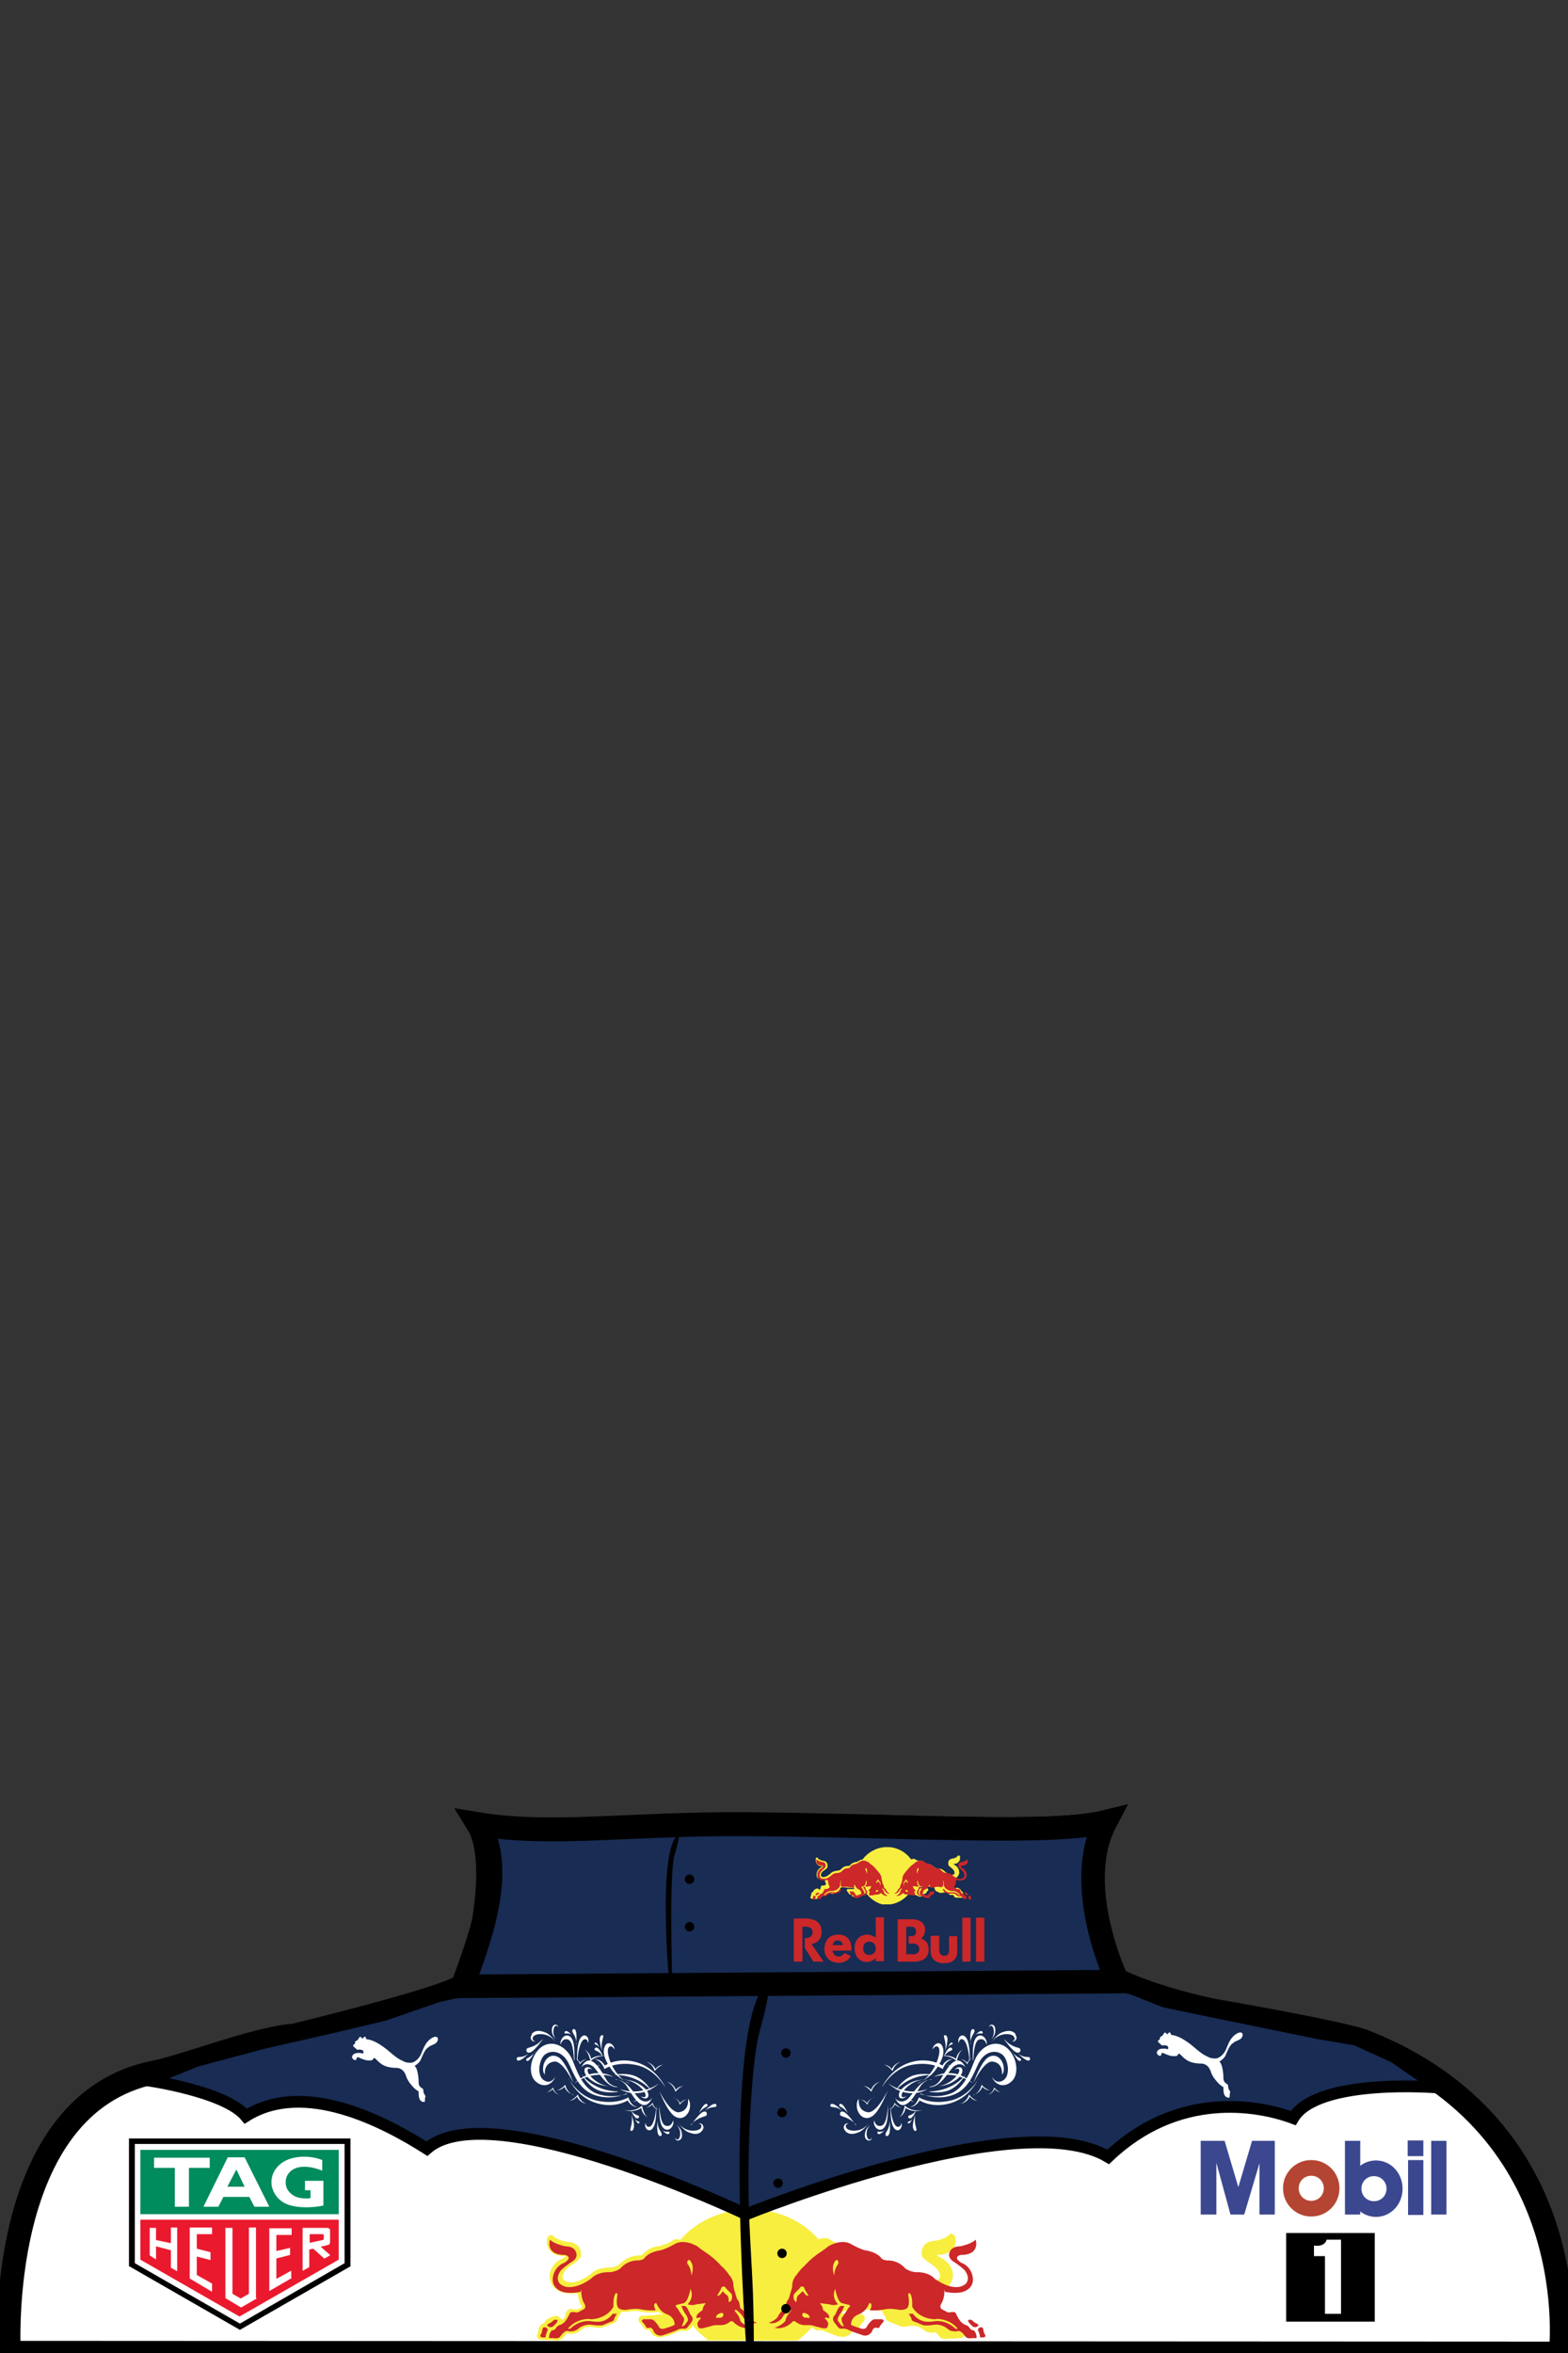<?xml version="1.0" encoding="UTF-8"?>
<svg id="_x32_6" xmlns="http://www.w3.org/2000/svg" version="1.1" viewBox="0 0 400 600">
  <rect x="0" y="0" width="400" height="600" fill="#333333" stroke="none"/>
  <!-- Generator: Adobe Illustrator 29.4.0, SVG Export Plug-In . SVG Version: 2.1.0 Build 152)  -->
  <defs>
    <style>
      .st0 {
        stroke-miterlimit: 10;
        stroke-width: 3px;
      }

      .st0, .st1 {
        fill: #182c54;
      }

      .st0, .st1, .st2 {
        stroke: #000;
      }

      .st3 {
        fill: #f8ee3f;
      }

      .st4, .st5, .st2 {
        fill: #fff;
      }

      .st1, .st2 {
        stroke-width: 6px;
      }

      .st5, .st6, .st7, .st8, .st9, .st10 {
        fill-rule: evenodd;
      }

      .st6 {
        fill: #3b4890;
      }

      .st8 {
        fill: #eb192e;
      }

      .st11 {
        fill: #cc2729;
      }

      .st9 {
        fill: #008c5c;
      }

      .st10 {
        fill: #b44533;
      }
    </style>
  </defs>
  <g id="Layer_1">
    <g id="suit2">
      <path id="Shirt" class="st2" d="M281.2,502.8c5.6,3.7,17.7,7.7,28.6,9.9,0,0,30.8,5.3,37.9,7.7,57.4,22.3,50.4,79.7,50.4,79.7l-395.8-.2s-3.8-63.4,37.2-71.5c7.7-1.5,25.9-8.7,35.6-9.4,0,0,37.4-9,42.8-12.6.9,5.7,11.3-29.5,4-41.3,19,3.1,38.2-.2,68.9,0,42.8.4,77.3,2.9,91.1-.5-8.6,16.4-.8,38.2-.8,38.2Z"/>
      <path class="st3" d="M216.7,570.8c-.1,0-.2-.1-.3-.1h.3ZM215.5,570.5c-.1,0-.3,0-.4,0h.4ZM242.6,588.8h0s0,0,0,0ZM180.9,596.9c-1.5-1.1-3-2.4-4.2-3.9l-.4.5c-.7,1-1.7.9-2.2.8h-.1c-.2,0-.4,0-1.1.3h-.1c-.7.4-2.2.9-3.2,1.2h-.4c-1.1.5-1.8,0-2.3-.2h-.1c-.5-.4-.8-.9-1-1.3,0,0,0-.1,0-.2-.1,0-.2,0-.3,0-.9,0-1.2-.3-1.4-.7h0c-.1-.3-.6-.9-.8-1-.2-.2-.4-.6-.4-.8,0-.8.4-1,.9-1.1h1c0,0,.9-.1.9-.1.3,0,.9,0,1.1,0l.7-.2c.4,0,.9,0,1.5,0-.3-.2-.6-.4-.9-.7-.3,0-.6.1-.6.1-.8.2-3.7,0-4.7-.3-.5-.1-1.9,0-2.7.2h-.4c-.4.1-.9,0-1.3,0,0,.5-.3.9-.6,1.2-.1.2-.3.5-.3.6-.1.8-1.1,1.2-2.1,1.5-.4.1-.7.3-1,.4-1.1.6-2.2.4-3.1.2h-.4c-.7-.2-1.9,0-2.8.8-1.4,1.2-2.8.9-3.4.8-.2.1-.6.5-.9.9-.5.8-1.5,1.1-2.3.9h0c-.3,0-.8-.2-1.2-.1h-1c0,.1,0,0,0,0-.7,0-1.4,0-1.9-.3-.3-.2-.7-.7-.2-1.6.1-.2.2-.4.2-.6,0-.8.5-1.4.9-1.6.4-.2.7-.4.8-.6.1-.3.3-.5.7-.7.4-.2.9-.5,1.3-.6.4-.1,1-.3,1.3,0,.3.3,1.1.8,1.1.8.7-.5.6-1,1-1.9.4-1.1,1.5-.8,2.2-.7h0s.4,0,.4,0c0,0,.1,0,.1,0h.2c0,0,1.1-.6,1.1-.6,0,0,0,0,0,0,0,0,0-.2-.2-.4-.5-.7-.8-2-.9-3.1-.2,0-.3,0-.5,0-2.7.2-4.3-.4-5.2-1.2h0c-.5-.4-.9-.9-1.1-1.5-.2-.5-.4-1-.4-1.5,0-2.2,1.5-3.9,3.1-4.6.7-.3,1-.6,1.1-.7,0,0-.1,0-.2,0-2.2,0-3.3-.7-3.9-1.4-.5-.6-.8-1.3-.8-2.2s0-.8.2-1.2c.6-.9,1.2-.6,1.6-.2.2.3,1.8,1.2,3.7,1.4,1.4.1,2.2.7,2.6,1.2.5.6.6,1.2.6,1.8s0,.4,0,.6c-.2.7-1.1,1.4-2.4,2.3l-.7.5c-1,.8-1.6,1.7-1.6,2.4s0,.4.1.5c0,0,0,.1.1.2.5.7,1.8,1.1,3.7.5.9-.3,2.6-1.2,3.6-2.1,1.2-1.1,2.9-1.3,4.4-1.4,1.4,0,2.2-.4,2.8-1,1.8-1.7,3.4-2,5-2.1.6,0,.6,0,.7-.2.9-1,1.8-1.5,2.6-1.8.6-.2,1.2-.3,1.6-.4h.6c0-.1.1-.2.1-.2.9-.2,1.6-.4,3.3-1.5h0s0,0,0,0h0s0,0,0,0h0s0,0,0,0h0s0,0,0,0h0s0,0,0,0h0s0,0,0,0h0s0,0,0,0h0s0,0,0,0h0s0,0,0,0h0s0,0,0,0h0s0,0,0,0h0s0,0,0,0h0s0,0,0,0h0s0,0,0,0h0s0,0,0,0h0s0,0,0,0h0s0,0,0,0h0s0,0,0,0h0s0,0,0,0h0s0,0,0,0h0s0,0,0,0h0s0,0,0,0h0s0,0,0,0h0s0,0,0,0h0s0,0,0,0h0s0,0,0,0h0s0,0,0,0h0s0,0,0,0h0s0,0,0,0h0s0,0,0,0h0c0,0,.1,0,.2,0h0s0,0,0,0h0s0,0,0,0h0s0,0,0,0h0s0,0,0,0h0s0,0,0,0h0s0,0,0,0h0s0,0,0,0h0s0,0,0,0h0s0,0,0,0h0s0,0,0,0c.1,0,.2,0,.3,0h0s0,0,0,0c.1,0,.2,0,.3,0h0s0,0,0,0c.2,0,.4.1.6.2h0s0,0,0,0c3.8-4.5,9.9-7.5,16.7-7.8h0c.3,0,.7,0,1,0,.2,0,.4,0,.7,0,.1,0,.2,0,.3,0h0c.1,0,.2,0,.3,0,6.6.3,12.5,3.2,16.3,7.6.5-.2,1.1-.3,1.7-.3h0s0,0,0,0h0s0,0,0,0h0s0,0,0,0h0s0,0,0,0h0s0,0,0,0h0s0,0,0,0h0s0,0,0,0h0s0,0,0,0h0s0,0,0,0h0s0,0,0,0h0s0,0,0,0h0c.1,0,.3,0,.4,0h0s0,0,0,0h0s0,0,0,0h0s0,0,0,0h0s0,0,0,0h0s0,0,0,0h0s0,0,0,0h0s0,0,0,0h0s0,0,0,0h0s0,0,0,0h0s0,0,0,0h0c.1,0,.2,0,.3.1h0s0,0,0,0h0s0,0,0,0h0s0,0,0,0h0s0,0,0,0h0s0,0,0,0c1.2.7,1.9,1,2.5,1.3.3,0,.5.2.8.2h.1s.6.2.6.2c.3,0,.7.1,1,.2.9.3,2.1.8,3.2,2,0,0,.1.1.7.2,1.6.1,3.3.3,5,2.1.6.6,1.4.9,2.8,1,1.6.1,3.2.4,4.4,1.4,1,.9,2.7,1.8,3.6,2.1,1.9.6,3.2.2,3.7-.5.1-.1.2-.3.2-.5,0,0,0-.2,0-.3,0-.7-.6-1.6-1.6-2.4h-.1c0,0-.6-.5-.6-.5-1.3-.9-2.2-1.5-2.4-2.3,0-.2,0-.4,0-.6,0-.6.2-1.2.6-1.8.4-.5,1.2-1.1,2.6-1.2,1.9-.2,3.5-1.1,3.7-1.4.4-.5.9-.7,1.6.2.1.4.2.8.2,1.2,0,.8-.3,1.6-.8,2.2-.6.6-1.7,1.4-3.9,1.4s-.1,0-.2,0c.1.1.4.4,1.1.7,1.6.8,3.1,2.4,3.1,4.6,0,.5-.2,1.1-.4,1.5-.2.5-.5.9-.9,1.3,0,0-.1,0-.2.1-.9.7-2.4,1.3-4.9,1.2-.3,0-.5,0-.8,0,0,1.1-.4,2.4-.9,3.1-.1.2-.2.3-.2.4s0,0,0,0c0,0,1.1.6,1.1.6h.2c0,0,.1.1.1.1,0,0,.4,0,.4,0h0s0,0,0,0c.7,0,1.7-.3,2.2.7.1.3.2.5.3.8.1.5.3.8.7,1.1,0,0,.2-.2.5-.4.2-.2.4-.3.6-.5.3-.3.9-.1,1.3,0,.4.1,1,.5,1.3.6.4.2.6.4.7.7.1.3.4.5.8.6.4.2.9.8.9,1.6s0,.2,0,.3c0,0,0,.2.1.2.5.9.1,1.4-.2,1.6-.4.3-1.2.4-1.9.3v.2s-1-.1-1-.1c-.4,0-.9,0-1.2.1h0c-.7.1-1.7,0-2.2-.8,0,0,0,0,0,0-.3-.4-.7-.8-.9-.9-.3,0-.8.2-1.3.1-.5,0-1.1-.2-1.7-.7-.1,0-.2-.2-.3-.2-.9-.8-2.1-.9-2.8-.8h-.4c-.9.2-2.1.4-3.1-.2-.3-.1-.6-.3-1-.4-1-.4-2-.7-2.1-1.5,0-.1-.2-.4-.3-.6-.1-.2-.3-.4-.4-.6-.1-.2-.2-.4-.2-.6-.3,0-.6,0-1,0-.1,0-.2,0-.3,0h-.4c-.7-.2-2.2-.4-2.6-.2-.9.3-3.9.4-4.7.3,0,0-.3,0-.6-.1-.3.2-.6.5-.9.7.6,0,1.1,0,1.5,0l.7.2c.2,0,.8,0,1.1,0h.9c0,0,1,.1,1,.1.5,0,1,.3.9,1.1,0,.3-.2.6-.4.8-.1.1-.7.8-.8,1h0c-.2.4-.5.8-1.4.8-.1,0-.2,0-.3,0,0,0,0,.2,0,.2-.2.4-.5.9-1,1.2h-.1c-.4.4-1.2.8-2.3.5h-.4c-1-.4-2.4-.9-3.2-1.2h-.1c-.7-.4-.8-.4-1.1-.4h-.1c-.5,0-1.5.2-2.2-.8h0c-1.1,1.2-2.4,2.4-3.7,3.4h-28Z"/>
      <path class="st11" d="M148.3,583.8s-.2,1.9.7,3.5c0,0,.7.9,0,1.5l-1.5.8s-.2.1-.9,0c0,0-.9-.2-1.2.2,0,0-.3.7-.6,1.2,0,0-.7,1.4-1.8,1.8,0,0-.9.2-1.2.9,0,0-.3.5-.9.5,0,0-.4.1-.7,1,0,0-.2.5-.1,1,0,0,.7,0,1.2,0,0,0,1.2.3,1.7-.5,0,0,1-1.5,1.8-1.3,0,0,1.5.4,2.6-.5,0,0,1.5-1.4,3.5-1.1,0,0,2.3.4,3.1,0,0,0,1.5-.7,2-.8,0,0,.7-.2.7-.8,0,0,.4-.9.7-1.2h-1.1s-1,1.5-2.7,1.9c0,0-.9.3-2.8,0,0,0-2.7-.5-5.1,1.7,0,0-.3.4-.8.2,0,0,1.3-1.9,4.2-2.4,0,0,.9-.2,1.7,0,0,0,3.9,0,5.7-3.2,0,0-.2-2.8.7-3.5,0,0,.3,0,.3.5,0,0-.6,3,.5,3.5,0,0,.6.4,1.8.3,0,0,1.8-.4,3.3-.2,0,0,2.3.5,4.2.3,0,0-.5-.7-.4-1.5,0,0,.3-.6.6-.2,0,0,.7,2.1,2.8,2.8,0,0,1.8.6,1.8,2.6,0,0-.3.3-2.7,1,0,0-.9.2-1.2-.3,0,0-1.2-2.2-2.2-2.1h-1.9c0,.1-.7.3-.2.7,0,0,.7.8.9,1.2,0,0,0,.4.7.3,0,0,.9-.4,1.3,1,0,0,.4.7,1.2.9,0,0,.7.2,1.3-.1,0,0,3.1-1,3.7-1.4,0,0,.7-.3,1.2-.2,0,0,.9.2,1.3-.5l1-1.3s.2-.3.2-.7c0,0,0-.4-.3-.8,0,0-.4-.3-.4-.6l-.7-1.4s-.3-.4-.6-.5h-.9c0,0,.6,1.5,1.1,2.1,0,0,.6.8.6,1.4,0,0,0,.4-.2.5,0,0-.2.3-.3.4,0,0-.3.5-.5.6,0,0-.4.2-.5.2,0,0-.2,0,0-.2,0,0,.5-1,.5-1.5,0,0,.1-.5-.3-.8,0,0-1-1.4-1.2-1.8,0,0-.3-.6-.5-.6,0,0-.4-.4.2-.6,0,0,1.4-.3,1.7-.4,0,0,.7-.2,1.1-1.4,0,0,.6-1.4.6-2.3,0,0,1.2,2-.7,4,0,0,1.5.4,2.1,0,0,0,1.9-.2,2.2-.3,0,0,.5,0,.2.2,0,0-.6.7-.6,1.2,0,0,0,.4-.4.6,0,0-1.1.7-1.2,1.3,0,0-.2.6.2.5,0,0,.6-.3.9,0,0,0,0,0-.2.3,0,0-.6.5-.7,1.1,0,0,.1.8.3,1,0,0,.3.3.7.2,0,0,.1,0,.3,0,0,0,.2,0,.8-.2,0,0,.9-.2,1.2-.3,0,0,1.1-.4,1.7-.3,0,0,.4,0,.8,0,0,0,1.4.1,2.4-.8,0,0,.7-.5,1,0,0,0,1.7,2,4.5,1.5,0,0-2.2-.8-2.8-1.9,0,0,0-.9-1.2-2.2,0,0-.4-.4,0-.5,0,0,.2-.1.6.3,0,0,1.1.9,1.5,1.8,0,0,1.4,1.8,3.4,1.2,0,0-1.6-.5-2.3-1.5,0,0-.5-1.3-2-2.3,0,0,0-1.5-.8-2.3,0,0-.4-1.4-.5-1.7,0,0-.4-1.2-.4-1.6,0,0,.1-1.6-1.1-2.8,0,0-.8-1.3-2-2.3,0,0-.9-1-1.6-1.6,0,0-.9-.9-2.9-2.2,0,0-.9-.6-1.6-1.2,0,0-3.5-2.2-6.1-.4,0,0-1.8,1-3.2,1.4,0,0-3,.3-4.3,2.1,0,0-.1.3-1.3.5,0,0-2.7-.3-4.7,2,0,0-.9.8-2.7,1,0,0-3-.3-4.9,1.7,0,0-4.9,3.7-7.8,1.3,0,0-1.5-1.2.2-3.5,0,0,1.1-1.1,3-2.3,0,0,1.5-.9.8-2.4,0,0-.4-1.4-2.6-1.4,0,0-2.8-.5-4-1.7,0,0-1.3,3.9,3.8,3.9,0,0,1.3.2.9,1.1,0,0-.6.8-1.5,1.1,0,0-1.5.6-2.2,2.5,0,0-1.5,3.4,2.2,4.7,1.4.4,3.1.3,4.6,0h0ZM141.1,591.7c.2-.1.5-.2.8-.2.6.1.2.6.2.6-.2.4-1,1.1-1,1.1-.7.5-1.3,0-1.3,0-.5-.4.2-.7.2-.7.4-.1,1.1-.7,1.1-.7ZM139.6,593.8s.2.1.1.4c0,0-.6,1.3-.5,1.8,0,0-1.2.2-1.4-.3,0,0,0-.2.2-.5,0,0,.2-.3.3-.8,0,0,0-1.3.9-.9.2,0,.3.2.5.4h0ZM182.9,591.1c-.2,0-.3,0-.2-.3.1-.6.7-.8.7-.8,1-.5,1.1,0,1.1,0,.2.9-.7,1-.7,1-.2,0-.9,0-.9,0ZM185.9,587c0-.4,0-1.4-.4-1.7-.2-.1-.9-.8-.9-.8-.1-.2-.2-.2-.2-.2-.2,0-.3.3-.3.3-.5.9-1.1.8-1.1.8,0-.2.1-.3.1-.3.3-.4.5-.9.8-1.3,0-.2.1-.4.1-.4.5-.7,1-.2,1-.2.2.4,1.4,1.5,1.4,1.5.3.3.3.5.3.5.3,1.6-.7,1.8-.7,1.8h0ZM175.4,577.2c-.2-.2,0-.5,0-.7.4-.5.7,0,.7,0,1.2,1.5.3,3.7.3,3.7-.1-2-1.1-3-1.1-3h0ZM240.9,583.8s.2,1.9-.7,3.5c0,0-.7.9,0,1.5l1.5.8s.2.1.9,0c0,0,.9-.2,1.2.2,0,0,.3.7.6,1.2,0,0,.7,1.4,1.8,1.8,0,0,.9.2,1.2.9,0,0,.3.5.9.5,0,0,.4.1.7,1,0,0,.2.5.1,1,0,0-.7,0-1.2,0,0,0-1.2.3-1.7-.5,0,0-1-1.5-1.8-1.3,0,0-1.5.4-2.6-.5,0,0-1.5-1.4-3.5-1.1,0,0-2.3.4-3.1,0,0,0-1.5-.7-2-.8,0,0-.7-.2-.7-.8,0,0-.4-.9-.7-1.2h1.1s1,1.5,2.7,1.9c0,0,.9.3,2.8,0,0,0,2.7-.5,5.1,1.7,0,0,.3.4.8.2,0,0-1.3-1.9-4.2-2.4,0,0-.9-.2-1.7,0,0,0-3.9,0-5.7-3.2,0,0,.2-2.8-.7-3.5,0,0-.3,0-.3.5,0,0,.6,3-.5,3.5,0,0-.6.4-1.8.3,0,0-1.8-.4-3.3-.2,0,0-2.3.5-4.2.3,0,0,.5-.7.4-1.5,0,0-.3-.6-.6-.2,0,0-.7,2.1-2.8,2.8,0,0-1.8.6-1.8,2.6,0,0,.3.3,2.7,1,0,0,.9.2,1.2-.3,0,0,1.2-2.2,2.2-2.1h1.9c0,.1.6.3.2.7,0,0-.7.8-.9,1.2,0,0,0,.4-.7.3,0,0-.9-.4-1.3,1,0,0-.4.7-1.2.9,0,0-.7.2-1.3-.1,0,0-3.1-1-3.7-1.4,0,0-.7-.3-1.2-.2,0,0-.9.2-1.3-.5l-1-1.3s-.2-.3-.2-.7c0,0,0-.4.3-.8,0,0,.4-.3.4-.6l.7-1.4s.3-.4.6-.5h.9c0,0-.6,1.5-1.1,2.1,0,0-.6.8-.6,1.4,0,0,0,.4.2.5,0,0,.2.3.3.4,0,0,.3.5.5.6,0,0,.4.2.5.2,0,0,.2,0,0-.2,0,0-.5-1-.5-1.5,0,0-.1-.5.3-.8,0,0,1-1.4,1.2-1.8,0,0,.3-.6.5-.6,0,0,.4-.4-.2-.6,0,0-1.4-.3-1.7-.4,0,0-.7-.2-1.1-1.4,0,0-.6-1.4-.6-2.3,0,0-1.2,2,.7,4,0,0-1.5.4-2.1,0,0,0-1.9-.2-2.2-.3,0,0-.5,0-.2.2,0,0,.6.7.6,1.2,0,0,0,.4.4.6,0,0,1.1.7,1.2,1.3,0,0,.2.6-.2.5,0,0-.6-.3-.9,0,0,0,0,0,.2.3,0,0,.6.5.7,1.1,0,0-.1.8-.3,1,0,0-.3.3-.7.2,0,0-.1,0-.3,0,0,0-.2,0-.8-.2,0,0-.9-.2-1.2-.3,0,0-1.1-.4-1.7-.3,0,0-.4,0-.8,0,0,0-1.4.1-2.4-.8,0,0-.7-.5-1,0,0,0-1.7,2-4.5,1.5,0,0,2.2-.8,2.8-1.9,0,0,0-.9,1.2-2.2,0,0,.4-.4,0-.5,0,0-.2-.1-.6.3,0,0-1.1.9-1.5,1.8,0,0-1.4,1.8-3.4,1.2,0,0,1.6-.5,2.3-1.5,0,0,.5-1.3,2-2.3,0,0,0-1.5.8-2.3,0,0,.4-1.4.5-1.7,0,0,.4-1.2.4-1.6,0,0-.1-1.6,1.1-2.8,0,0,.8-1.3,2-2.3,0,0,.9-1,1.6-1.6,0,0,.9-.9,2.9-2.2,0,0,.9-.6,1.6-1.2,0,0,3.5-2.2,6.1-.4,0,0,1.8,1,3.2,1.4,0,0,3,.3,4.3,2.1,0,0,.1.3,1.3.5,0,0,2.7-.3,4.7,2,0,0,.9.8,2.7,1,0,0,3-.3,4.9,1.7,0,0,4.9,3.7,7.8,1.3,0,0,1.5-1.2-.2-3.5,0,0-1.1-1.1-3-2.3,0,0-1.5-.9-.8-2.4,0,0,.4-1.4,2.6-1.4,0,0,2.8-.5,4-1.7,0,0,1.3,3.9-3.8,3.9,0,0-1.3.2-.9,1.1,0,0,.6.8,1.5,1.1,0,0,1.5.6,2.2,2.5,0,0,1.5,3.4-2.2,4.7-1.4.4-3.1.3-4.6,0h0ZM248.1,591.7c-.2-.1-.5-.2-.8-.2-.6.1-.2.6-.2.6.2.4,1,1.1,1,1.1.7.5,1.3,0,1.3,0,.5-.4-.2-.7-.2-.7-.4-.1-1.1-.7-1.1-.7ZM249.6,593.8s-.2.1-.1.4c0,0,.6,1.3.5,1.8,0,0,1.2.2,1.4-.3,0,0,0-.2-.2-.5,0,0-.2-.3-.3-.8,0,0,0-1.3-.9-.9-.2,0-.3.2-.5.4h0ZM206.3,591.1c.2,0,.3,0,.2-.3-.1-.6-.7-.8-.7-.8-1-.5-1.1,0-1.1,0-.2.9.7,1,.7,1,.2,0,.9,0,.9,0h0ZM203.2,587c0-.4,0-1.4.4-1.7.2-.1.9-.8.9-.8.1-.2.2-.2.2-.2.2,0,.4.3.4.3.5.9,1.1.8,1.1.8,0-.2-.1-.3-.1-.3-.3-.4-.5-.9-.8-1.3,0-.1-.1-.2-.1-.4-.5-.7-1-.2-1-.2-.2.4-1.4,1.5-1.4,1.5-.2.2-.2.3-.3.5-.3,1.6.7,1.8.7,1.8h0ZM213.8,577.2c.2-.2,0-.5,0-.7-.4-.5-.7,0-.7,0-1.2,1.5-.3,3.7-.3,3.7.1-2,1.1-3,1.1-3h0Z"/>
      <path class="st0" d="M190.3,564.6s-65.2-31-81.4-16.7c-10.7-6.8-31.3-17.7-46.2-8.3-5.2-6.3-24.9-9.1-24.9-9.1l12.3-5,17.7-4.7,17.2-3.9,13-3.1,13.6-4.7,11.7-2.6h15.7l132.3-.8h12.3l5.7,1.6,7.8,3.1,14.9,3.1,24.5,5,9.4,1.6,9.7,4.4,11.3,7.8s-30.8-2.6-37,7.8c-9.1-3.4-29.5-7-47.2,9.9-22.7-13.6-92.3,14.6-92.3,14.6Z"/>
      <path d="M196,505.5c-12.2,8.8-5.5,94.8-5.5,94.8h1.8s.1-10.1-.4-19.6-.7-12.2-.9-18.9c-.4-18.4,1.1-37.7,2.7-43.5,3.4-12.1,2.3-12.7,2.3-12.7Z"/>
      <circle cx="200.5" cy="523.5" r="1.2"/>
      <circle cx="199.5" cy="538.7" r="1.2"/>
      <circle cx="198.5" cy="556.7" r="1.2"/>
      <circle cx="199.5" cy="574.6" r="1.2"/>
      <circle cx="200.5" cy="588.7" r="1.2"/>
    </g>
  </g>
  <path id="Shirt-neck" class="st1" d="M118,506.4c3.8-10.5,11.4-29.4,4.1-41.2,19,3.1,38.2-.2,68.9,0,42.8.4,77.2,2.7,91-.6-8.6,16.4,3.1,40.7,3.1,40.7l-167.1,1.2Z"/>
  <path d="M173.1,467.8c-5.5,3.5-2.4,37.7-2.4,37.7h.8s-.9-27.8.6-32.6,1-5.1,1-5.1Z"/>
  <circle cx="175.9" cy="479.2" r="1.2"/>
  <circle cx="175.9" cy="491.3" r="1.2"/>
  <g>
    <path class="st10" d="M327.3,558c0-4,3.2-7.2,7.2-7.2s7.2,3.2,7.2,7.2-3.2,7.2-7.2,7.2-7.2-3.2-7.2-7.2h0ZM334.5,561.2c1.8,0,3.2-1.4,3.2-3.2s-1.4-3.2-3.2-3.2-3.2,1.4-3.2,3.2,1.4,3.2,3.2,3.2h0Z"/>
    <path class="st6" d="M306.3,545.9h6.1l3.5,11.8,3.5-11.8h5.8v18.8h-3.9v-13.1l-3.9,13.1h-3.5l-3.6-13.2v13.2h-4v-18.9ZM343.1,545.9h3.9v18.8h-3.9v-18.8Z"/>
    <path class="st6" d="M344.2,558.1c0-4,3-7.2,6.8-7.2s6.8,3.2,6.8,7.2-3,7.2-6.8,7.2c-3.7,0-6.8-3.2-6.8-7.2ZM350.5,561.3c1.8,0,3.2-1.4,3.2-3.2,0-1.8-1.4-3.2-3.2-3.2h0c-1.8,0-3.2,1.4-3.2,3.2,0,1.8,1.4,3.2,3.2,3.2ZM365.1,545.9h3.9v18.8h-3.9v-18.8ZM359.2,550.8h3.9v14h-3.9v-14h0ZM363.1,549.8v-4h-4v4h4Z"/>
    <path class="st7" d="M350.7,592v-22.6h-22.6v22.6h22.6Z"/>
    <path class="st5" d="M338.4,571.1h3.7v18.9h-4.1v-14.7h-2.8v-2.7s2.6.5,3.2-1.4h0Z"/>
  </g>
  <g id="layer1">
    <path id="path39462" class="st7" d="M32.9,577.9v-32.6h56.5s0,32.6,0,32.6l-28.2,16.2-28.2-16.2Z"/>
    <path id="path39464" class="st4" d="M34.4,546.7h0v30.4l26.8,15.4h0s0,0,0,0l26.7-15.4h0v-30.4h-53.5Z"/>
    <path id="path39466" class="st9" d="M35.8,548.2v16.4h50.6v-16.4h-50.6Z"/>
    <path id="path39468" class="st8" d="M35.8,566v10.2l25.3,14.5,25.3-14.5v-10.2h-50.6Z"/>
    <path id="path39470" class="st5" d="M48.2,562.7v-9.9h5.3v-2.6h-14.2v2.6h5.3v9.9h3.7Z"/>
    <path id="path39472" class="st5" d="M82.5,562.4c-2.9.6-6.5.7-9.2-.3-2.3-.9-3.7-2.9-4-4.9-.3-2.4.8-4.6,3.1-6,2.7-1.6,6.9-1.6,9.8-.4v2.7c-2.2-.9-5.5-1.6-7.6-.2-1.5,1-2,2.6-1.6,4.2.3,1.2,1.5,2.4,2.9,2.8,1,.3,2.2.4,3.3.2v-2h-1.4s0-2.4,0-2.4h4.7v6.5Z"/>
    <path id="path39474" class="st5" d="M60.3,553.2l-2.3,4.4h4.4l-2.1-4.4ZM57,560.2l-1.3,2.5h-3.8l6.2-12.6h4.3l6.3,12.6h-3.8l-1.3-2.5h-6.5Z"/>
    <path id="path39476" class="st4" d="M65.3,585.9v-17.9h0c0,0-1.8,0-1.8,0h0v16.9l-2.1,1.2-2.1-1.2v-16.8h0c0,0-1.8,0-1.8,0h0s0,0,0,0v17.9h0c0,0,4,2.4,4,2.4h0l4-2.3h0Z"/>
    <path id="path39478" class="st4" d="M54,584.3h.1v-2h0c0,0-3.9-2.2-3.9-2.2v-4.7l3.5.9h0v-2h0c0,0-3.5-.9-3.5-.9v-3.7h3.9v-1.7h0c0,0-5.7,0-5.7,0h0v13h0c0,0,5.7,3.4,5.7,3.4Z"/>
    <path id="path39480" class="st4" d="M74.3,580.7v-1.7h0c0,0,0,0,0,0l-3.8,2.1v-5.2l3.5-.9h0v-1.8h0c0,0,0,0,0,0l-3.5.8v-4.1h3.9v-1.7h0c0,0-5.7,0-5.7,0h0v16h0c0,0,0,0,0,0l5.7-3.3h0Z"/>
    <path id="path39482" class="st4" d="M43.5,578.2l1.6.9h.1v-11.1h0c0,0-1.6,0-1.6,0h0v4l-3.8-.8v-3.1h0c0,0-1.6,0-1.6,0h0s0,0,0,0v7h0c0,0,1.5,1,1.5,1h.1v-3.3l3.8,1v4.5h0Z"/>
    <path id="path39484" class="st4" d="M79,569.7h3.3c.1,0,.3.1.3.3v.8c0,.2,0,.3-.3.4l-3.3.7v-2.2ZM77.3,579h0l1.6-.9h0v-4.5l1-.2,2.8,2.5h.1s1.4-.8,1.4-.8h0c0,0,0-.1,0-.1l-2.4-2.1,1.7-.4c.6-.1.7-.4.7-1v-2.8c0-.4-.4-.6-.8-.6h-6.2v11h0"/>
  </g>
  <g id="puma">
    <g id="M-02-Footer_desktop">
      <g id="puma_logo_footer">
        <path id="Shape" class="st4" d="M91.8,519.4c-.1,0-.3.5-.6.8-.2.2-.4.2-.6.4,0,0,0,.2,0,.4-.1.3-.5.3-.5.6s.3.4.6.7c.2.2.3.3.5.4.2,0,.6-.2.9,0,.3,0,.5.1.6.4s0,.6-.3.5c-.1,0-.6-.2-1.1-.1-.7,0-1.4.3-1.5,1,0,.4.5.9.9.8.3,0,.2-.5.4-.7.3-.2,1.6.8,2.9.8s.9-.1,1.3-.5c0,0,0-.1.1-.1s.1,0,.2,0c1,.8,1.8,2.5,5.6,2.5.5,0,1.1.2,1.6.7.4.4.7,1,.9,1.7.4,1,1.1,1.9,2.1,2.9,0,0,.9.7,1,.7,0,0,0,.2,0,.2,0,.6-.1,2.4,1.3,2.5.3,0,.3-.2.3-.4,0-.3,0-.6.1-.9.2-.4-.5-.6-.5-1.6,0-.7-.6-.6-.9-1.1-.2-.3-.3-.5-.3-.9,0-2.2-.5-3.6-.7-3.9-.2-.3-.4-.4-.2-.5,1.1-.7,1.4-1.4,1.4-1.4.6-1.4,1.1-2.7,1.9-3.2.1-.1.5-.4.8-.5.7-.3,1.1-.5,1.3-.7.3-.3.6-1,.3-1.3-.4-.5-1-.1-1.3,0-2.1,1.2-2.4,3.4-3.1,4.6-.6,1-1.5,1.7-2.3,1.8-.6,0-1.3,0-2-.4-1.6-.7-2.5-1.6-2.8-1.8-.4-.3-3.8-3.6-6.6-3.8,0,0-.3-.7-.4-.7-.2,0-.4.4-.6.5-.2,0-.4-.4-.5-.4Z"/>
      </g>
    </g>
  </g>
  <g id="puma1" data-name="puma">
    <g id="M-02-Footer_desktop1" data-name="M-02-Footer_desktop">
      <g id="puma_logo_footer1" data-name="puma_logo_footer">
        <path id="Shape1" data-name="Shape" class="st4" d="M297.1,518.3c-.1,0-.3.5-.6.8-.2.2-.4.2-.6.4,0,0,0,.2,0,.4-.1.3-.5.3-.5.6s.3.4.6.7c.2.2.3.3.5.4.2,0,.6-.2.9,0,.3,0,.5.1.6.4s0,.6-.3.5c-.1,0-.6-.2-1.1-.1-.7,0-1.4.3-1.5,1,0,.4.5.9.9.8.3,0,.2-.5.4-.7.3-.2,1.6.8,2.9.8s.9-.1,1.3-.5c0,0,0-.1.1-.1s.1,0,.2,0c1,.8,1.8,2.5,5.6,2.5.5,0,1.1.2,1.6.7.4.4.7,1,.9,1.7.4,1,1.1,1.9,2.1,2.9,0,0,.9.7,1,.7,0,0,0,.2,0,.2,0,.6-.1,2.4,1.3,2.5.3,0,.3-.2.3-.4,0-.3,0-.6.1-.9.2-.4-.5-.6-.5-1.6,0-.7-.6-.6-.9-1.1-.2-.3-.3-.5-.3-.9,0-2.2-.5-3.6-.7-3.9-.2-.3-.4-.4-.2-.5,1.1-.7,1.4-1.4,1.4-1.4.6-1.4,1.1-2.7,1.9-3.2.1-.1.5-.4.8-.5.7-.3,1.1-.5,1.3-.7.3-.3.6-1,.3-1.3-.4-.5-1-.1-1.3,0-2.1,1.2-2.4,3.4-3.1,4.6-.6,1-1.5,1.7-2.3,1.8-.6,0-1.3,0-2-.4-1.6-.7-2.5-1.6-2.8-1.8-.4-.3-3.8-3.6-6.6-3.8,0,0-.3-.7-.4-.7-.2,0-.4.4-.6.5-.2,0-.4-.4-.5-.4Z"/>
      </g>
    </g>
  </g>
  <path class="st3" d="M226.2,486.4s0,0,.1,0h-.1ZM226.5,486.5c0,0,.1,0,.2,0h-.2ZM226.9,486.5s0,0,.1,0h-.1ZM227.1,486.5s0,0,.1,0h-.1ZM227.3,486.5s0,0,.1,0h-.1ZM227.5,486.5c.1,0,.2,0,.3,0h-.3ZM227.9,486.5c0,0,.1,0,.2,0h-.2ZM228.1,486.5s0,0,.1,0h-.1ZM228.2,486.5s0,0,.1,0h-.1ZM228.6,486.5s0,0,.1,0h-.1ZM235.3,474.1s0,0-.1,0h.1ZM234.9,474c0,0-.1,0-.2,0h.2ZM244.5,481.4h0s0,0,0,0ZM208.8,479.3c-.2-.2-.3-.4-.4-.6,0-.2-.1-.4-.1-.6,0-.9.5-1.6,1.1-1.9.3-.1.4-.2.4-.3,0,0,0,0,0,0-.8,0-1.2-.3-1.4-.6-.2-.2-.3-.5-.3-.9s0-.3,0-.5c.2-.4.4-.3.6,0,0,.1.6.5,1.3.6.5,0,.8.3.9.5.2.2.2.5.2.7s0,.2,0,.3c0,.3-.4.6-.8.9l-.3.2c-.4.3-.6.7-.6,1s0,.2,0,.2c0,0,0,0,0,0,.2.3.6.5,1.3.2.3-.1.9-.5,1.3-.9.4-.4,1-.5,1.6-.6.5,0,.8-.2,1-.4.6-.7,1.2-.8,1.8-.8.2,0,.2,0,.3,0,.3-.4.6-.6.9-.8.2,0,.4-.1.6-.2h.2s0,0,0,0c.3,0,.5-.2,1.2-.6h0s0,0,0,0h0s0,0,0,0h0s0,0,0,0h0s0,0,0,0h0s0,0,0,0h0s0,0,0,0h0s0,0,0,0h0s0,0,0,0h0s0,0,0,0h0s0,0,0,0h0s0,0,0,0h0s0,0,0,0h0s0,0,0,0h0s0,0,0,0h0s0,0,0,0h0s0,0,0,0h0s0,0,0,0h0s0,0,0,0h0s0,0,0,0h0s0,0,0,0h0s0,0,0,0h0s0,0,0,0h0s0,0,0,0h0s0,0,0,0h0s0,0,0,0h0s0,0,0,0h0s0,0,0,0h0s0,0,0,0h0s0,0,0,0h0s0,0,0,0h0s0,0,0,0h0s0,0,0,0h0s0,0,0,0h0s0,0,0,0h0s0,0,0,0h0s0,0,0,0h0s0,0,0,0h0s0,0,0,0h0s0,0,0,0h0s0,0,0,0h0s0,0,0,0c0,0,0,0,.1,0h0s0,0,0,0c0,0,0,0,.1,0h0s0,0,0,0c0,0,.1,0,.2,0h0s0,0,0,0c1.3-1.8,3.5-3.1,5.9-3.2h0c.1,0,.2,0,.4,0,0,0,.2,0,.2,0,0,0,0,0,.1,0h0s0,0,.1,0c2.3.1,4.4,1.3,5.7,3.1.2,0,.4-.1.6-.1h0s0,0,0,0h0s0,0,0,0h0s0,0,0,0h0s0,0,0,0h0s0,0,0,0h0s0,0,0,0h0s0,0,0,0h0s0,0,0,0h0s0,0,0,0h0s0,0,0,0h0s0,0,0,0h0c0,0,.1,0,.2,0h0s0,0,0,0h0s0,0,0,0h0s0,0,0,0h0s0,0,0,0h0s0,0,0,0h0s0,0,0,0h0s0,0,0,0h0s0,0,0,0h0s0,0,0,0h0s0,0,0,0h0s0,0,.1,0h0s0,0,0,0h0s0,0,0,0h0s0,0,0,0h0s0,0,0,0h0s0,0,0,0c.4.3.7.4.9.5,0,0,.2,0,.3,0h0s.2,0,.2,0c.1,0,.2,0,.4,0,.3.1.7.3,1.1.8,0,0,0,0,.3,0,.6,0,1.1.1,1.8.8.2.2.5.4,1,.4.6,0,1.1.1,1.6.6.4.4,1,.7,1.3.9.7.2,1.1,0,1.3-.2,0,0,0-.1,0-.2,0,0,0,0,0-.1,0-.3-.2-.7-.6-1h0s-.2-.2-.2-.2c-.4-.3-.8-.6-.8-.9,0,0,0-.2,0-.3,0-.2,0-.5.2-.7.1-.2.4-.4.9-.5.7,0,1.2-.5,1.3-.6.1-.2.3-.3.6,0,0,.2,0,.3,0,.5,0,.3,0,.6-.3.9-.2.3-.6.6-1.4.6s0,0,0,0c0,0,.1.1.4.3.6.3,1.1,1,1.1,1.9,0,.2,0,.4-.2.6,0,.2-.2.4-.3.5,0,0,0,0,0,0-.3.3-.9.5-1.7.5,0,0-.2,0-.3,0,0,.4-.1,1-.3,1.2,0,0,0,.1,0,.2s0,0,0,0c0,0,.4.2.4.2h0s0,0,0,0c0,0,.1,0,.1,0h0s0,0,0,0c.2,0,.6-.1.8.3,0,.1,0,.2,0,.3,0,.2,0,.3.3.4,0,0,0,0,.2-.1,0,0,.1-.1.2-.2.1-.1.3,0,.5,0,.2,0,.3.2.5.3.1,0,.2.2.2.3,0,.1.1.2.3.3.1,0,.3.3.3.7s0,0,0,.1c0,0,0,0,0,0,.2.4,0,.6,0,.7-.1.1-.4.2-.7.1h0c0,0-.4,0-.4,0-.1,0-.3,0-.4,0h0c-.3,0-.6,0-.8-.3,0,0,0,0,0,0,0-.2-.2-.3-.3-.4-.1,0-.3,0-.5,0-.2,0-.4,0-.6-.3,0,0,0,0-.1,0-.3-.3-.7-.4-1-.3h-.2c-.3,0-.7.2-1.1,0,0,0-.2-.1-.4-.2-.3-.1-.7-.3-.7-.6,0,0,0-.2-.1-.2,0,0,0-.2-.1-.2,0,0,0-.2,0-.3-.1,0-.2,0-.3,0,0,0,0,0-.1,0h-.1c-.2,0-.8-.2-.9,0-.3.1-1.4.2-1.7.1,0,0-.1,0-.2,0,0,0-.2.2-.3.3.2,0,.4,0,.5,0h.3c0,0,.3,0,.4,0h.3s.3,0,.3,0c.2,0,.3.1.3.4,0,.1,0,.2-.2.3,0,0-.2.3-.3.4h0c0,.2-.2.3-.5.3,0,0,0,0-.1,0,0,0,0,0,0,0,0,.2-.2.4-.4.5h0c-.2.1-.4.3-.8.2h-.1c-.3-.2-.9-.4-1.1-.5h0c-.2-.2-.3-.2-.4-.2h0c-.2,0-.5,0-.8-.3h0c-1.1,1.5-2.9,2.7-4.9,3h0c0,0-.1,0-.2,0h0s0,0,0,0c0,0,0,0-.1,0h0s-.1,0-.1,0h0s0,0-.1,0h0s0,0-.1,0h0c0,0-.1,0-.2,0h0c-.1,0-.2,0-.3,0h0s0,0-.1,0h0s0,0-.1,0h0s0,0-.1,0h0s0,0,0,0h0c0,0-.1,0-.2,0h0s-.1,0-.1,0h0s0,0-.1,0h0s0,0,0,0c0,0-.1,0-.2,0h0s0,0,0,0h0c0,0-.1,0-.2,0h0c-1.7-.5-3.2-1.6-4.2-3.1v.2c-.4.4-.7.4-.9.3h0c0,0-.1,0-.4.1h0c-.3.2-.8.3-1.1.5h-.1c-.4.2-.6,0-.8,0h0c-.2-.2-.3-.4-.4-.5,0,0,0,0,0,0,0,0,0,0-.1,0-.3,0-.4-.1-.5-.3h0c0-.1-.2-.4-.3-.4,0,0-.1-.2-.2-.3,0-.3.1-.4.3-.4h.3s.3,0,.3,0c.1,0,.3,0,.4,0h.3c.1-.1.3,0,.5,0-.1,0-.2-.2-.3-.3,0,0-.2,0-.2,0-.3,0-1.3,0-1.7-.1-.2,0-.7,0-.9,0h-.1c-.2,0-.3,0-.5,0,0,.2-.1.4-.2.5,0,0-.1.2-.1.2,0,.3-.4.5-.7.6-.1,0-.3.1-.4.2-.4.2-.8.2-1.1,0h-.2c-.3,0-.7,0-1,.3-.5.5-1,.4-1.2.3,0,0-.2.2-.3.4-.2.3-.5.4-.8.4h0c-.1,0-.3,0-.4,0h-.4s0,0,0,0c-.2,0-.5,0-.7-.1-.1,0-.3-.3,0-.7,0,0,0-.2,0-.2,0-.3.2-.6.3-.7.1,0,.2-.1.3-.3,0-.1.1-.2.2-.3.1,0,.3-.2.5-.3.2,0,.4-.1.5,0,.1.1.4.3.4.3.2-.2.2-.4.3-.8.2-.4.5-.3.8-.3h0s.1,0,.1,0c0,0,0,0,0,0h0s.4-.3.4-.3c0,0,0,0,0,0,0,0,0,0,0-.2-.2-.3-.3-.8-.3-1.2,0,0-.1,0-.2,0-.9,0-1.5-.2-1.8-.5h0Z"/>
  <path class="st11" d="M211.2,479.4s0,.8.3,1.4c0,0,.3.4,0,.6l-.5.3s0,0-.3,0c0,0-.3,0-.4,0,0,0,0,.3-.2.5,0,0-.2.6-.6.7,0,0-.3,0-.4.3,0,0-.1.2-.3.2,0,0-.2,0-.3.4,0,0,0,.2,0,.4,0,0,.3,0,.4,0,0,0,.4.1.6-.2,0,0,.4-.6.6-.5,0,0,.5.2.9-.2,0,0,.5-.6,1.3-.5,0,0,.8.2,1.1,0,0,0,.5-.3.7-.3,0,0,.2,0,.3-.3,0,0,.1-.4.3-.5h-.4s-.4.6-1,.8c0,0-.3.1-1,0,0,0-1-.2-1.8.7,0,0-.1.2-.3,0,0,0,.5-.8,1.5-1,0,0,.3,0,.6,0,0,0,1.4,0,2-1.3,0,0,0-1.2.2-1.4,0,0,.1,0,0,.2,0,0-.2,1.2.2,1.4,0,0,.2.2.6.1,0,0,.6-.2,1.2,0,0,0,.8.2,1.5.1,0,0-.2-.3-.1-.6,0,0,0-.2.2,0,0,0,.3.9,1,1.1,0,0,.6.2.6,1.1,0,0,0,.1-1,.4,0,0-.3.1-.4-.1,0,0-.4-.9-.8-.9h-.7c0,0-.2.1,0,.3,0,0,.2.3.3.5,0,0,0,.2.2.1,0,0,.3-.1.5.4,0,0,.2.3.4.4,0,0,.2,0,.5,0,0,0,1.1-.4,1.3-.6,0,0,.2-.1.4,0,0,0,.3,0,.5-.2l.3-.5s0-.1,0-.3c0,0,0-.2-.1-.3,0,0-.1-.1-.2-.2l-.2-.6s0-.2-.2-.2h-.3s.2.6.4.8c0,0,.2.3.2.6,0,0,0,.2,0,.2,0,0,0,.1-.1.2,0,0,0,.2-.2.3,0,0-.1,0-.2,0,0,0,0,0,0,0,0,0,.2-.4.2-.6,0,0,0-.2-.1-.3,0,0-.4-.6-.4-.7,0,0-.1-.2-.2-.3,0,0-.1-.2,0-.2,0,0,.5-.1.6-.2,0,0,.2,0,.4-.6,0,0,.2-.6.2-.9,0,0,.4.8-.3,1.6,0,0,.5.2.8,0,0,0,.7,0,.8-.1,0,0,.2,0,0,0,0,0-.2.3-.2.5,0,0,0,.1-.1.2,0,0-.4.3-.4.5,0,0,0,.2,0,.2,0,0,.2-.1.3,0,0,0,0,0,0,.1,0,0-.2.2-.2.5,0,0,0,.3.1.4,0,0,.1.1.3,0,0,0,0,0,.1,0,0,0,0,0,.3,0,0,0,.3,0,.4-.1,0,0,.4-.1.6-.1,0,0,.1,0,.3,0,0,0,.5,0,.8-.3,0,0,.3-.2.3,0,0,0,.6.8,1.6.6,0,0-.8-.3-1-.8,0,0,0-.4-.4-.9,0,0-.1-.2,0-.2,0,0,0,0,.2.1,0,0,.4.4.5.7,0,0,.5.7,1.2.5,0,0-.6-.2-.8-.6,0,0-.2-.5-.7-.9,0,0,0-.6-.3-.9,0,0-.1-.6-.2-.7,0,0-.1-.5-.1-.6,0,0,0-.7-.4-1.2,0,0-.3-.5-.7-.9,0,0-.3-.4-.6-.7,0,0-.3-.4-1-.9,0,0-.3-.2-.6-.5,0,0-1.3-.9-2.2-.2,0,0-.6.4-1.1.6,0,0-1.1.1-1.5.9,0,0,0,.1-.5.2,0,0-.9-.1-1.6.8,0,0-.3.3-1,.4,0,0-1-.1-1.7.7,0,0-1.7,1.5-2.7.5,0,0-.5-.5,0-1.4,0,0,.4-.5,1-1,0,0,.5-.4.3-1,0,0-.1-.6-.9-.6,0,0-1-.2-1.4-.7,0,0-.5,1.6,1.3,1.6,0,0,.5,0,.3.4,0,0-.2.3-.5.4,0,0-.5.2-.8,1,0,0-.5,1.4.8,1.9.5.2,1.1.1,1.6,0h0ZM208.6,482.6c0,0,.2,0,.3,0,.2,0,0,.2,0,.2,0,.2-.4.4-.4.4-.2.2-.4,0-.4,0-.2-.2,0-.3,0-.3.1,0,.4-.3.4-.3ZM208.1,483.5s0,0,0,.2c0,0-.2.5-.2.7,0,0-.4,0-.5-.1,0,0,0,0,0-.2,0,0,0-.1,0-.3,0,0,0-.5.3-.4,0,0,.1,0,.2.1h0ZM223.4,482.4c0,0,0,0,0-.1,0-.2.2-.3.2-.3.4-.2.4,0,.4,0,0,.4-.2.4-.2.4,0,0-.3,0-.3,0ZM224.5,480.7c0-.2,0-.6-.2-.7,0,0-.3-.3-.3-.3,0,0,0,0,0,0,0,0-.1.1-.1.1-.2.4-.4.3-.4.3,0,0,0-.1,0-.1,0-.2.2-.3.3-.5,0,0,0-.1,0-.1.2-.3.3,0,.3,0,0,.1.5.6.5.6,0,.1,0,.2,0,.2,0,.7-.2.7-.2.7h0ZM220.8,476.7c0,0,0-.2,0-.3.1-.2.2,0,.2,0,.4.6.1,1.5.1,1.5,0-.8-.4-1.2-.4-1.2h0ZM243.9,479.4s0,.8-.3,1.4c0,0-.3.4,0,.6l.5.3s0,0,.3,0c0,0,.3,0,.4,0,0,0,0,.3.2.5,0,0,.2.6.6.7,0,0,.3,0,.4.3,0,0,.1.2.3.2,0,0,.2,0,.3.4,0,0,0,.2,0,.4,0,0-.3,0-.4,0,0,0-.4.1-.6-.2,0,0-.4-.6-.6-.5,0,0-.5.2-.9-.2,0,0-.5-.6-1.3-.5,0,0-.8.2-1.1,0,0,0-.5-.3-.7-.3,0,0-.2,0-.3-.3,0,0-.1-.4-.3-.5h.4s.4.6,1,.8c0,0,.3.1,1,0,0,0,1-.2,1.8.7,0,0,.1.2.3,0,0,0-.5-.8-1.5-1,0,0-.3,0-.6,0,0,0-1.4,0-2-1.3,0,0,0-1.2-.2-1.4,0,0-.1,0,0,.2,0,0,.2,1.2-.2,1.4,0,0-.2.2-.6.1,0,0-.6-.2-1.2,0,0,0-.8.2-1.5.1,0,0,.2-.3.1-.6,0,0,0-.2-.2,0,0,0-.3.9-1,1.1,0,0-.6.2-.6,1.1,0,0,0,.1,1,.4,0,0,.3.1.4-.1,0,0,.4-.9.8-.9h.7c0,0,.2.1,0,.3,0,0-.2.3-.3.5,0,0,0,.2-.2.1,0,0-.3-.1-.5.4,0,0-.2.3-.4.4,0,0-.2,0-.5,0,0,0-1.1-.4-1.3-.6,0,0-.2-.1-.4,0,0,0-.3,0-.5-.2l-.3-.5s0-.1,0-.3c0,0,0-.2.1-.3,0,0,.1-.1.2-.2l.2-.6s0-.2.2-.2h.3s-.2.6-.4.8c0,0-.2.3-.2.6,0,0,0,.2,0,.2,0,0,0,.1.1.2,0,0,0,.2.2.3,0,0,.1,0,.2,0,0,0,0,0,0,0,0,0-.2-.4-.2-.6,0,0,0-.2.1-.3,0,0,.4-.6.4-.7,0,0,.1-.2.2-.3,0,0,.1-.2,0-.2,0,0-.5-.1-.6-.2,0,0-.2,0-.4-.6,0,0-.2-.6-.2-.9,0,0-.4.8.3,1.6,0,0-.5.2-.8,0,0,0-.7,0-.8-.1,0,0-.2,0,0,0,0,0,.2.3.2.5,0,0,0,.1.1.2,0,0,.4.3.4.5,0,0,0,.2,0,.2,0,0-.2-.1-.3,0,0,0,0,0,0,.1,0,0,.2.2.2.5,0,0,0,.3-.1.4,0,0-.1.1-.3,0,0,0,0,0-.1,0,0,0,0,0-.3,0,0,0-.3,0-.4-.1,0,0-.4-.1-.6-.1,0,0-.1,0-.3,0,0,0-.5,0-.8-.3,0,0-.3-.2-.3,0,0,0-.6.8-1.6.6,0,0,.8-.3,1-.8,0,0,0-.4.4-.9,0,0,.1-.2,0-.2,0,0,0,0-.2.1,0,0-.4.4-.5.7,0,0-.5.7-1.2.5,0,0,.6-.2.8-.6,0,0,.2-.5.7-.9,0,0,0-.6.3-.9,0,0,.1-.6.2-.7,0,0,.1-.5.1-.6,0,0,0-.7.4-1.2,0,0,.3-.5.7-.9,0,0,.3-.4.6-.7,0,0,.3-.4,1-.9,0,0,.3-.2.6-.5,0,0,1.3-.9,2.2-.2,0,0,.6.4,1.1.6,0,0,1.1.1,1.5.9,0,0,0,.1.5.2,0,0,.9-.1,1.6.8,0,0,.3.3,1,.4,0,0,1-.1,1.7.7,0,0,1.7,1.5,2.7.5,0,0,.5-.5,0-1.4,0,0-.4-.5-1-1,0,0-.5-.4-.3-1,0,0,.1-.6.9-.6,0,0,1-.2,1.4-.7,0,0,.5,1.6-1.3,1.6,0,0-.5,0-.3.4,0,0,.2.3.5.4,0,0,.5.2.8,1,0,0,.5,1.4-.8,1.9-.5.2-1.1.1-1.6,0h0ZM246.4,482.6c0,0-.2,0-.3,0-.2,0,0,.2,0,.2,0,.2.4.4.4.4.2.2.4,0,.4,0,.2-.2,0-.3,0-.3-.1,0-.4-.3-.4-.3ZM247,483.5s0,0,0,.2c0,0,.2.5.2.7,0,0,.4,0,.5-.1,0,0,0,0,0-.2,0,0,0-.1,0-.3,0,0,0-.5-.3-.4,0,0-.1,0-.2.1h0ZM231.6,482.4c0,0,0,0,0-.1,0-.2-.2-.3-.2-.3-.4-.2-.4,0-.4,0,0,.4.2.4.2.4,0,0,.3,0,.3,0h0ZM230.6,480.7c0-.2,0-.6.2-.7,0,0,.3-.3.3-.3,0,0,0,0,0,0,0,0,.1.1.1.1.2.4.4.3.4.3,0,0,0-.1,0-.1,0-.2-.2-.3-.3-.5,0,0,0,0,0-.1-.2-.3-.3,0-.3,0,0,.1-.5.6-.5.6,0,0,0,.1,0,.2,0,.7.2.7.2.7h0ZM234.3,476.7c0,0,0-.2,0-.3-.1-.2-.2,0-.2,0-.4.6-.1,1.5-.1,1.5,0-.8.4-1.2.4-1.2h0Z"/>
  <path class="st11" d="M202.5,489.2v11h2.2v-8.9h1s1.6,0,1.6,1.4-1.5,1.5-1.5,1.5h-.5v2.5l2.2,3.5h2.6l-3.1-4.5s2.6-.2,2.6-3-1.9-3.5-4.5-3.5h-2.7ZM235,494.3s1-.8,1-2.2-1-2.7-3.3-2.7h-3.7v10.8h4.6s3.3,0,3.3-3c0-1.7-.7-2.4-1.9-2.9ZM233.2,498.3h-2v-7h1.1s1.4-.1,1.4,1.2-1.2,1.2-1.2,1.2h-.7v1.9h1.3c.3,0,1.4.2,1.4,1.4,0,1.2-1.4,1.4-1.4,1.4h0ZM249,489h2.1v11.2h-2.1v-11.2h0ZM245.5,489h2.1v11.2h-2.1v-11.2h0ZM237.5,493.6h2.1v3.8s0,1.3,1.3,1.3,1.2-1.3,1.2-1.3v-3.7h2.1v3.9s.3,3-3.3,3-3.5-2.7-3.5-3.1v-3.8h0ZM223.4,489v5.1s-1-.8-2.2-.8-3.2.8-3.2,3.4,1.7,3.6,3.1,3.6,2.3-1,2.3-1v.8h2.1v-11.2h-2.1s0,0,0,0ZM221.7,498.5c-.1,0-1.5,0-1.5-1.7s1.5-1.7,1.5-1.7c0,0,1.7,0,1.7,1.7s-1.6,1.7-1.7,1.7ZM213.8,493.3c3.6,0,3.4,3.5,3.4,3.5v.6h-4.8c0,.8.7,1.5,1.6,1.5s1.4-.9,1.4-.9l1.7.8c-.8,1.2-1.9,1.7-3,1.7-3.7,0-3.8-3.1-3.8-3.5s0-3.7,3.6-3.7h0ZM212.4,496h2.6s-.1-1.2-1.3-1.2c-1.2,0-1.3,1.2-1.3,1.2Z"/>
  <g>
    <path class="st4" d="M237.1,532.1s1.9,0,3-2.1c1.8-3.2,4.2-6.9,6.3-2.7,0,0-1-1.7-2.9-.5-1.4.9-3.3,5.5-6.4,5.4Z"/>
    <path class="st4" d="M237.1,533.4s3.3.6,5.6-.7c2.3-1.2,3.6-3.7,3.6-3.7,0,0-2.9,4.2-9.2,4.3Z"/>
    <path class="st4" d="M234.8,534s4,1.3,7.8-.2c3.8-1.5,5.3-6.8,6.2-8.8,1.6-3.5,5.5-5.2,8.3-2.6,2.7,2.7,2.7,6.8,1,8.3-1.9,1.8-4.2,1.1-5.1-1.2,0,0,1,2,2.7,1.1,2.1-1,1.6-4.9.3-6.4-1.4-1.5-4.5-1.6-6.3,1.8-1.3,2.5-2.5,6.9-6.9,8.3-4.4,1.4-8-.5-8-.5Z"/>
    <path class="st4" d="M248.3,531.2s1.9-5.4,3.8-6.6c2-1.2,3.6.5,3.9,2.2.3,1.7-.4,2.2-.4,2.2,0,0,.4-2.9-2.3-3.3-2.3-.4-5,5.5-5,5.5Z"/>
    <path class="st4" d="M248.2,525.4s-.3-4.1.6-5.5c.8-1.4,2.1-.9,2.6,0,.5.9.3,1.5.3,1.5,0,0-.4-1.9-2-1.3-1.4.6-1.4,5.3-1.4,5.3Z"/>
    <path class="st4" d="M249.7,530s-2.5,4.7-7.5,5.7c-5,1-7.8-.9-7.8-.9,0,0-.5,2.1-2.3,2.5,0,0,1.4.1,2.5-1.7,0,0,3.3,2.2,8.2.6,4.9-1.6,6.9-6.3,6.9-6.3Z"/>
    <path class="st4" d="M234.2,531.2s2.8-1.2,4.4-3.3c2.1-2.9,2.4-4.8,1.8-6.1-.7-1.6-2.4-.5-2.5.8,0,0,.9-1.5,1.6-.4.7,1.2-1.1,7.1-5.3,9.1Z"/>
    <path class="st4" d="M243.5,527.8s1-.7,1.2,0c.3.9-2.3,3.9-5.6,4.2,0,0,2.2-.1,3.8-1,2.1-1.2,2.7-2.3,2.6-3.2-.1-1-1.6-.8-1.9,0Z"/>
    <path class="st4" d="M259.1,518.7c-.6-.8-1.7-1.2-3.6-.4-1.4.6-2.6,2.5-2.6,2.5,1.8-2.7,5.3-2.4,5.8-1.4.5.9-.5,1.1-.5,1.1.7.3,1.6-.7.8-1.7Z"/>
    <path class="st4" d="M253.3,516.3c.5.3.8,1,.5,2.3-.3.9-1.3,1.8-1.3,1.8,1.5-1.3,1.1-3.5.5-3.8-.6-.3-.6.4-.6.4-.2-.4.3-1,1-.6Z"/>
    <path class="st4" d="M226.5,531.2s4.4,3.5,10.1,1.5c0,0-4.8,3.2-10.1-1.5Z"/>
    <path class="st4" d="M247.4,525.4s.1-3.8-.7-5.4c-1.1-2.1-2.7-.4-2.1,1,0,0,0-1.2.9-1,1,.2,1.7,3.1,1.8,5.5Z"/>
    <path class="st4" d="M247.6,521.2s-.2-2.5.1-3.3c.3-.9,1-.4.9,0,0,.6-1,1.2-1.1,3.4Z"/>
    <path class="st4" d="M258.3,523.2s.9,1.7,1.5,2.2c.6.4.8-.2.6-.4-.3-.3-1.1-.4-2.2-1.8Z"/>
    <path class="st4" d="M259.8,523.7s1.5,1.5,2.3,1.7.8-.6.5-.8c-.4-.2-1.3.2-2.8-.9Z"/>
    <path class="st4" d="M240.9,524.1s.7-1.6,1.3-1.9c.6-.3.8.3.7.5-.2.3-1.1.2-1.9,1.5Z"/>
    <path class="st4" d="M256.2,520.1s1.9,2.7,3,3.2c1.1.5,1.3-.6,1-.9-.6-.5-2-.2-4-2.4Z"/>
    <path class="st4" d="M241.8,522.1s.4-1,.8-1.2c.3-.2.5.2.4.3-.2.2-.7.1-1.2.9Z"/>
    <path class="st4" d="M248.8,518.9s.9-.9,1.4-1c.5,0,.6.5.4.6-.3.1-.9-.2-1.9.4Z"/>
    <path class="st4" d="M241.1,523.1s.7-2.3.6-3.3-.9-1-.9-.6c0,.6.7,1.7.3,4Z"/>
    <path class="st4" d="M235.1,538.1s-2.5.5-4.3-1.2c0,0-.3,2.2-1.4,3,0,0,1.4-.7,1.6-2.4,0,0,1.6,1.3,4.2.6Z"/>
    <path class="st4" d="M248.3,534.3s1.7-.7,2.1-2.7c0,0,1.1,1.3,2.2,1.4,0,0-1.2.1-2-.9,0,0-.4,1.5-2.3,2.1Z"/>
    <path class="st4" d="M245,536.5s1.7-.6,2.2-2.4c0,0,1.1,1.4,2.2,1.6,0,0-1.2,0-2-1.1,0,0-.4,1.4-2.4,1.9Z"/>
    <path class="st4" d="M226.5,538.1s1.4-.4,1.7-1.9c0,0,.9,1.1,1.7,1.2,0,0-.9,0-1.6-.8,0,0-.3,1.1-1.8,1.5Z"/>
    <path class="st4" d="M251.9,534.2s1.4-.4,1.7-1.9c0,0,.9,1.1,1.7,1.2,0,0-.9,0-1.6-.8,0,0-.3,1.1-1.8,1.5Z"/>
    <path class="st4" d="M231.3,536.3s.8-.3.9-1.2c0,0,.5.8,1,.9,0,0-.5,0-.9-.5,0,0-.2.6-1,.8Z"/>
  </g>
  <g>
    <path class="st4" d="M237.7,530.2s-1.9,0-3.1,2.1c-1.8,3.1-4.3,6.8-6.3,2.6,0,0,1,1.7,2.9.6,1.4-.8,3.4-5.4,6.5-5.2Z"/>
    <path class="st4" d="M237.7,529s-3.3-.6-5.6.6c-2.4,1.2-3.7,3.6-3.7,3.6,0,0,3-4.1,9.3-4.1Z"/>
    <path class="st4" d="M226.4,533.2s-2,5.3-4,6.5c-2,1.2-3.6-.6-3.8-2.3-.2-1.7.5-2.2.5-2.2,0,0-.5,2.9,2.2,3.4,2.3.4,5.1-5.4,5.1-5.4Z"/>
    <path class="st4" d="M226.5,536.7s.2,4.1-.7,5.5c-.9,1.4-2.1.9-2.6,0-.5-.9-.2-1.5-.2-1.5,0,0,.4,1.9,2,1.3,1.4-.6,1.5-5.2,1.5-5.2Z"/>
    <path class="st4" d="M225.1,532.1s2.6-4.7,7.6-5.6c5.1-.9,7.8,1.1,7.8,1.1,0,0,.6-2,2.4-2.5,0,0-1.4-.2-2.5,1.6,0,0-3.3-2.3-8.2-.8-4.9,1.5-7.1,6.1-7.1,6.1Z"/>
    <path class="st4" d="M231.2,534.5s-1,.7-1.2-.1c-.2-.9,2.3-3.9,5.7-4.1,0,0-2.2,0-3.8,1-2.1,1.2-2.7,2.3-2.6,3.1.1,1,1.5.8,1.9.1Z"/>
    <path class="st4" d="M215.5,543.2c.6.9,1.7,1.3,3.6.5,1.4-.6,2.6-2.4,2.6-2.4-1.9,2.7-5.3,2.2-5.8,1.3-.5-.9.5-1.1.5-1.1-.7-.3-1.6.7-.9,1.7Z"/>
    <path class="st4" d="M221.2,545.7c-.5-.3-.8-1-.4-2.3.3-.9,1.4-1.7,1.4-1.7-1.6,1.3-1.2,3.5-.6,3.8.6.3.7-.4.7-.4.2.4-.4,1-1,.6Z"/>
    <path class="st4" d="M248.3,531.3s-4.4-3.6-10.1-1.7c0,0,4.9-3.1,10.1,1.7Z"/>
    <path class="st4" d="M227.2,536.8s-.2,3.8.6,5.4c1,2.1,2.7.5,2.1-.9,0,0,0,1.2-1,1-1-.2-1.7-3.2-1.7-5.5Z"/>
    <path class="st4" d="M227,540.9s.2,2.5-.2,3.3c-.4.9-1,.4-.9,0,0-.6,1-1.1,1.1-3.4Z"/>
    <path class="st4" d="M216.3,538.8s-.9-1.8-1.5-2.2c-.6-.4-.8.2-.7.4.3.3,1.1.4,2.2,1.8Z"/>
    <path class="st4" d="M214.8,538.2s-1.5-1.5-2.3-1.7-.8.6-.5.7c.4.2,1.3-.1,2.8,1Z"/>
    <path class="st4" d="M233.7,538.2s-.7,1.6-1.3,1.9c-.6.3-.8-.3-.7-.5.3-.3,1.1-.2,2-1.4Z"/>
    <path class="st4" d="M218.3,541.9s-1.8-2.7-2.9-3.3c-1.1-.6-1.3.5-1,.8.5.5,2,.3,4,2.4Z"/>
    <path class="st4" d="M232.8,540.2s-.5,1-.8,1.2c-.4.2-.5-.2-.4-.3.2-.2.7-.1,1.2-.9Z"/>
    <path class="st4" d="M225.7,543.2s-.9.9-1.4,1c-.5,0-.6-.5-.4-.6.3-.1.9.2,1.9-.4Z"/>
    <path class="st4" d="M233.5,539.2s-.8,2.2-.6,3.3.9,1,.9.6c0-.6-.7-1.7-.3-4Z"/>
    <path class="st4" d="M239.8,524.3s2.5-.4,4.3,1.3c0,0,.3-2.2,1.5-3,0,0-1.4.7-1.7,2.4,0,0-1.5-1.3-4.2-.6Z"/>
    <path class="st4" d="M224.5,530.8s-1.7.7-2.2,2.6c0,0-1.1-1.4-2.1-1.5,0,0,1.2,0,2,1,0,0,.4-1.5,2.3-2.1Z"/>
    <path class="st4" d="M229.9,525.7s-1.7.5-2.2,2.4c0,0-1.1-1.4-2.2-1.6,0,0,1.2,0,2,1.1,0,0,.5-1.4,2.4-1.9Z"/>
    <path class="st4" d="M248.5,524.5s-1.4.4-1.7,1.9c0,0-.8-1.1-1.7-1.3,0,0,.9,0,1.6.9,0,0,.4-1.1,1.9-1.5Z"/>
    <path class="st4" d="M223,534.8s-1.4.4-1.7,1.9c0,0-.8-1.1-1.7-1.3,0,0,.9,0,1.6.9,0,0,.4-1.1,1.9-1.5Z"/>
    <path class="st4" d="M243.6,526.2s-.8.2-1,1.2c0,0-.5-.8-1-.9,0,0,.5,0,.9.5,0,0,.2-.6,1.1-.8Z"/>
  </g>
  <g>
    <path class="st4" d="M157.5,532.1s-1.9,0-3-2.1c-1.8-3.2-4.2-6.9-6.3-2.7,0,0,1-1.7,2.9-.5,1.4.9,3.3,5.5,6.4,5.4Z"/>
    <path class="st4" d="M157.6,533.4s-3.3.6-5.6-.7c-2.3-1.2-3.6-3.7-3.6-3.7,0,0,2.9,4.2,9.2,4.3Z"/>
    <path class="st4" d="M159.9,534s-4,1.3-7.8-.2c-3.8-1.5-5.3-6.8-6.2-8.8-1.6-3.5-5.5-5.2-8.3-2.6-2.7,2.7-2.7,6.8-1,8.3,1.9,1.8,4.2,1.1,5.1-1.2,0,0-1,2-2.7,1.1-2.1-1-1.6-4.9-.3-6.4,1.4-1.5,4.5-1.6,6.3,1.8,1.3,2.5,2.5,6.9,6.9,8.3,4.4,1.4,8-.5,8-.5Z"/>
    <path class="st4" d="M146.3,531.2s-1.9-5.4-3.8-6.6c-2-1.2-3.6.5-3.9,2.2-.3,1.7.4,2.2.4,2.2,0,0-.4-2.9,2.3-3.3,2.3-.4,5,5.5,5,5.5Z"/>
    <path class="st4" d="M146.5,525.4s.3-4.1-.6-5.5c-.8-1.4-2.1-.9-2.6,0-.5.9-.3,1.5-.3,1.5,0,0,.4-1.9,2-1.3,1.4.6,1.4,5.3,1.4,5.3Z"/>
    <path class="st4" d="M145,530s2.5,4.7,7.5,5.7c5,1,7.8-.9,7.8-.9,0,0,.5,2.1,2.3,2.5,0,0-1.4.1-2.5-1.7,0,0-3.3,2.2-8.2.6-4.9-1.6-6.9-6.3-6.9-6.3Z"/>
    <path class="st4" d="M160.5,531.2s-2.8-1.2-4.4-3.3c-2.1-2.9-2.4-4.8-1.8-6.1.7-1.6,2.4-.5,2.5.8,0,0-.9-1.5-1.6-.4-.7,1.2,1.1,7.1,5.3,9.1Z"/>
    <path class="st4" d="M151.1,527.8s-1-.7-1.2,0c-.3.9,2.3,3.9,5.6,4.2,0,0-2.2-.1-3.8-1-2.1-1.2-2.7-2.3-2.6-3.2.1-1,1.6-.8,1.9,0Z"/>
    <path class="st4" d="M135.6,518.7c.6-.8,1.7-1.2,3.6-.4,1.4.6,2.6,2.5,2.6,2.5-1.8-2.7-5.3-2.4-5.8-1.4-.5.9.5,1.1.5,1.1-.7.3-1.6-.7-.8-1.7Z"/>
    <path class="st4" d="M141.4,516.3c-.5.3-.8,1-.5,2.3.3.9,1.3,1.8,1.3,1.8-1.5-1.3-1.1-3.5-.5-3.8.6-.3.6.4.6.4.2-.4-.3-1-1-.6Z"/>
    <path class="st4" d="M168.2,531.2s-4.4,3.5-10.1,1.5c0,0,4.8,3.2,10.1-1.5Z"/>
    <path class="st4" d="M147.2,525.4s-.1-3.8.7-5.4c1.1-2.1,2.7-.4,2.1,1,0,0,0-1.2-.9-1-1,.2-1.7,3.1-1.8,5.5Z"/>
    <path class="st4" d="M147,521.2s.2-2.5-.1-3.3c-.3-.9-1-.4-.9,0,0,.6,1,1.2,1.1,3.4Z"/>
    <path class="st4" d="M136.4,523.2s-.9,1.7-1.5,2.2c-.6.4-.8-.2-.6-.4.3-.3,1.1-.4,2.2-1.8Z"/>
    <path class="st4" d="M134.8,523.7s-1.5,1.5-2.3,1.7-.8-.6-.5-.8c.4-.2,1.3.2,2.8-.9Z"/>
    <path class="st4" d="M153.7,524.1s-.7-1.6-1.3-1.9c-.6-.3-.8.3-.7.5.2.3,1.1.2,1.9,1.5Z"/>
    <path class="st4" d="M138.4,520.1s-1.9,2.7-3,3.2c-1.1.5-1.3-.6-1-.9.6-.5,2-.2,4-2.4Z"/>
    <path class="st4" d="M152.9,522.1s-.4-1-.8-1.2c-.3-.2-.5.2-.4.3.2.2.7.1,1.2.9Z"/>
    <path class="st4" d="M145.9,518.9s-.9-.9-1.4-1c-.5,0-.6.5-.4.6.3.1.9-.2,1.9.4Z"/>
    <path class="st4" d="M153.6,523.1s-.7-2.3-.6-3.3.9-1,.9-.6c0,.6-.7,1.7-.3,4Z"/>
    <path class="st4" d="M159.5,538.1s2.5.5,4.3-1.2c0,0,.3,2.2,1.4,3,0,0-1.4-.7-1.6-2.4,0,0-1.6,1.3-4.2.6Z"/>
    <path class="st4" d="M146.3,534.3s-1.7-.7-2.1-2.7c0,0-1.1,1.3-2.2,1.4,0,0,1.2.1,2-.9,0,0,.4,1.5,2.3,2.1Z"/>
    <path class="st4" d="M149.6,536.5s-1.7-.6-2.2-2.4c0,0-1.1,1.4-2.2,1.6,0,0,1.2,0,2-1.1,0,0,.4,1.4,2.4,1.9Z"/>
    <path class="st4" d="M168.2,538.1s-1.4-.4-1.7-1.9c0,0-.9,1.1-1.7,1.2,0,0,.9,0,1.6-.8,0,0,.3,1.1,1.8,1.5Z"/>
    <path class="st4" d="M142.8,534.2s-1.4-.4-1.7-1.9c0,0-.9,1.1-1.7,1.2,0,0,.9,0,1.6-.8,0,0,.3,1.1,1.8,1.5Z"/>
    <path class="st4" d="M163.4,536.3s-.8-.3-.9-1.2c0,0-.5.8-1,.9,0,0,.5,0,.9-.5,0,0,.2.6,1,.8Z"/>
  </g>
  <g>
    <path class="st4" d="M157,530.2s1.9,0,3.1,2.1c1.8,3.1,4.3,6.8,6.3,2.6,0,0-1,1.7-2.9.6-1.4-.8-3.4-5.4-6.5-5.2Z"/>
    <path class="st4" d="M156.9,529s3.3-.6,5.6.6c2.4,1.2,3.7,3.6,3.7,3.6,0,0-3-4.1-9.3-4.1Z"/>
    <path class="st4" d="M168.2,533.2s2,5.3,4,6.5c2,1.2,3.6-.6,3.8-2.3.2-1.7-.5-2.2-.5-2.2,0,0,.5,2.9-2.2,3.4-2.3.4-5.1-5.4-5.1-5.4Z"/>
    <path class="st4" d="M168.2,536.7s-.2,4.1.7,5.5c.9,1.4,2.1.9,2.6,0,.5-.9.2-1.5.2-1.5,0,0-.4,1.9-2,1.3-1.4-.6-1.5-5.2-1.5-5.2Z"/>
    <path class="st4" d="M169.6,532.1s-2.6-4.7-7.6-5.6c-5.1-.9-7.8,1.1-7.8,1.1,0,0-.6-2-2.4-2.5,0,0,1.4-.2,2.5,1.6,0,0,3.3-2.3,8.2-.8,4.9,1.5,7.1,6.1,7.1,6.1Z"/>
    <path class="st4" d="M163.5,534.5s1,.7,1.2-.1c.2-.9-2.3-3.9-5.7-4.1,0,0,2.2,0,3.8,1,2.1,1.2,2.7,2.3,2.6,3.1-.1,1-1.5.8-1.9.1Z"/>
    <path class="st4" d="M179.2,543.2c-.6.9-1.7,1.3-3.6.5-1.4-.6-2.6-2.4-2.6-2.4,1.9,2.7,5.3,2.2,5.8,1.3.5-.9-.5-1.1-.5-1.1.7-.3,1.6.7.9,1.7Z"/>
    <path class="st4" d="M173.4,545.7c.5-.3.8-1,.4-2.3-.3-.9-1.4-1.7-1.4-1.7,1.6,1.3,1.2,3.5.6,3.8-.6.3-.7-.4-.7-.4-.2.4.4,1,1,.6Z"/>
    <path class="st4" d="M146.4,531.3s4.4-3.6,10.1-1.7c0,0-4.9-3.1-10.1,1.7Z"/>
    <path class="st4" d="M167.4,536.8s.2,3.8-.6,5.4c-1,2.1-2.7.5-2.1-.9,0,0,0,1.2,1,1,1-.2,1.7-3.2,1.7-5.5Z"/>
    <path class="st4" d="M167.7,540.9s-.2,2.5.2,3.3c.4.9,1,.4.9,0,0-.6-1-1.1-1.1-3.4Z"/>
    <path class="st4" d="M178.3,538.8s.9-1.8,1.5-2.2c.6-.4.8.2.7.4-.3.3-1.1.4-2.2,1.8Z"/>
    <path class="st4" d="M179.8,538.2s1.5-1.5,2.3-1.7.8.6.5.7c-.4.2-1.3-.1-2.8,1Z"/>
    <path class="st4" d="M161,538.2s.7,1.6,1.3,1.9c.6.3.8-.3.7-.5-.3-.3-1.1-.2-2-1.4Z"/>
    <path class="st4" d="M176.3,541.9s1.8-2.7,2.9-3.3c1.1-.6,1.3.5,1,.8-.5.5-2,.3-4,2.4Z"/>
    <path class="st4" d="M161.9,540.2s.5,1,.8,1.2c.4.2.5-.2.4-.3-.2-.2-.7-.1-1.2-.9Z"/>
    <path class="st4" d="M168.9,543.2s.9.9,1.4,1c.5,0,.6-.5.4-.6-.3-.1-.9.2-1.9-.4Z"/>
    <path class="st4" d="M161.1,539.2s.8,2.2.6,3.3-.9,1-.9.6c0-.6.7-1.7.3-4Z"/>
    <path class="st4" d="M154.9,524.3s-2.5-.4-4.3,1.3c0,0-.3-2.2-1.5-3,0,0,1.4.7,1.7,2.4,0,0,1.5-1.3,4.2-.6Z"/>
    <path class="st4" d="M170.1,530.8s1.7.7,2.2,2.6c0,0,1.1-1.4,2.1-1.5,0,0-1.2,0-2,1,0,0-.4-1.5-2.3-2.1Z"/>
    <path class="st4" d="M164.8,525.7s1.7.5,2.2,2.4c0,0,1.1-1.4,2.2-1.6,0,0-1.2,0-2,1.1,0,0-.5-1.4-2.4-1.9Z"/>
    <path class="st4" d="M146.2,524.5s1.4.4,1.7,1.9c0,0,.8-1.1,1.7-1.3,0,0-.9,0-1.6.9,0,0-.4-1.1-1.9-1.5Z"/>
    <path class="st4" d="M171.7,534.8s1.4.4,1.7,1.9c0,0,.8-1.1,1.7-1.3,0,0-.9,0-1.6.9,0,0-.4-1.1-1.9-1.5Z"/>
    <path class="st4" d="M151.1,526.2s.8.2,1,1.2c0,0,.5-.8,1-.9,0,0-.5,0-.9.5,0,0-.2-.6-1.1-.8Z"/>
  </g>
</svg>